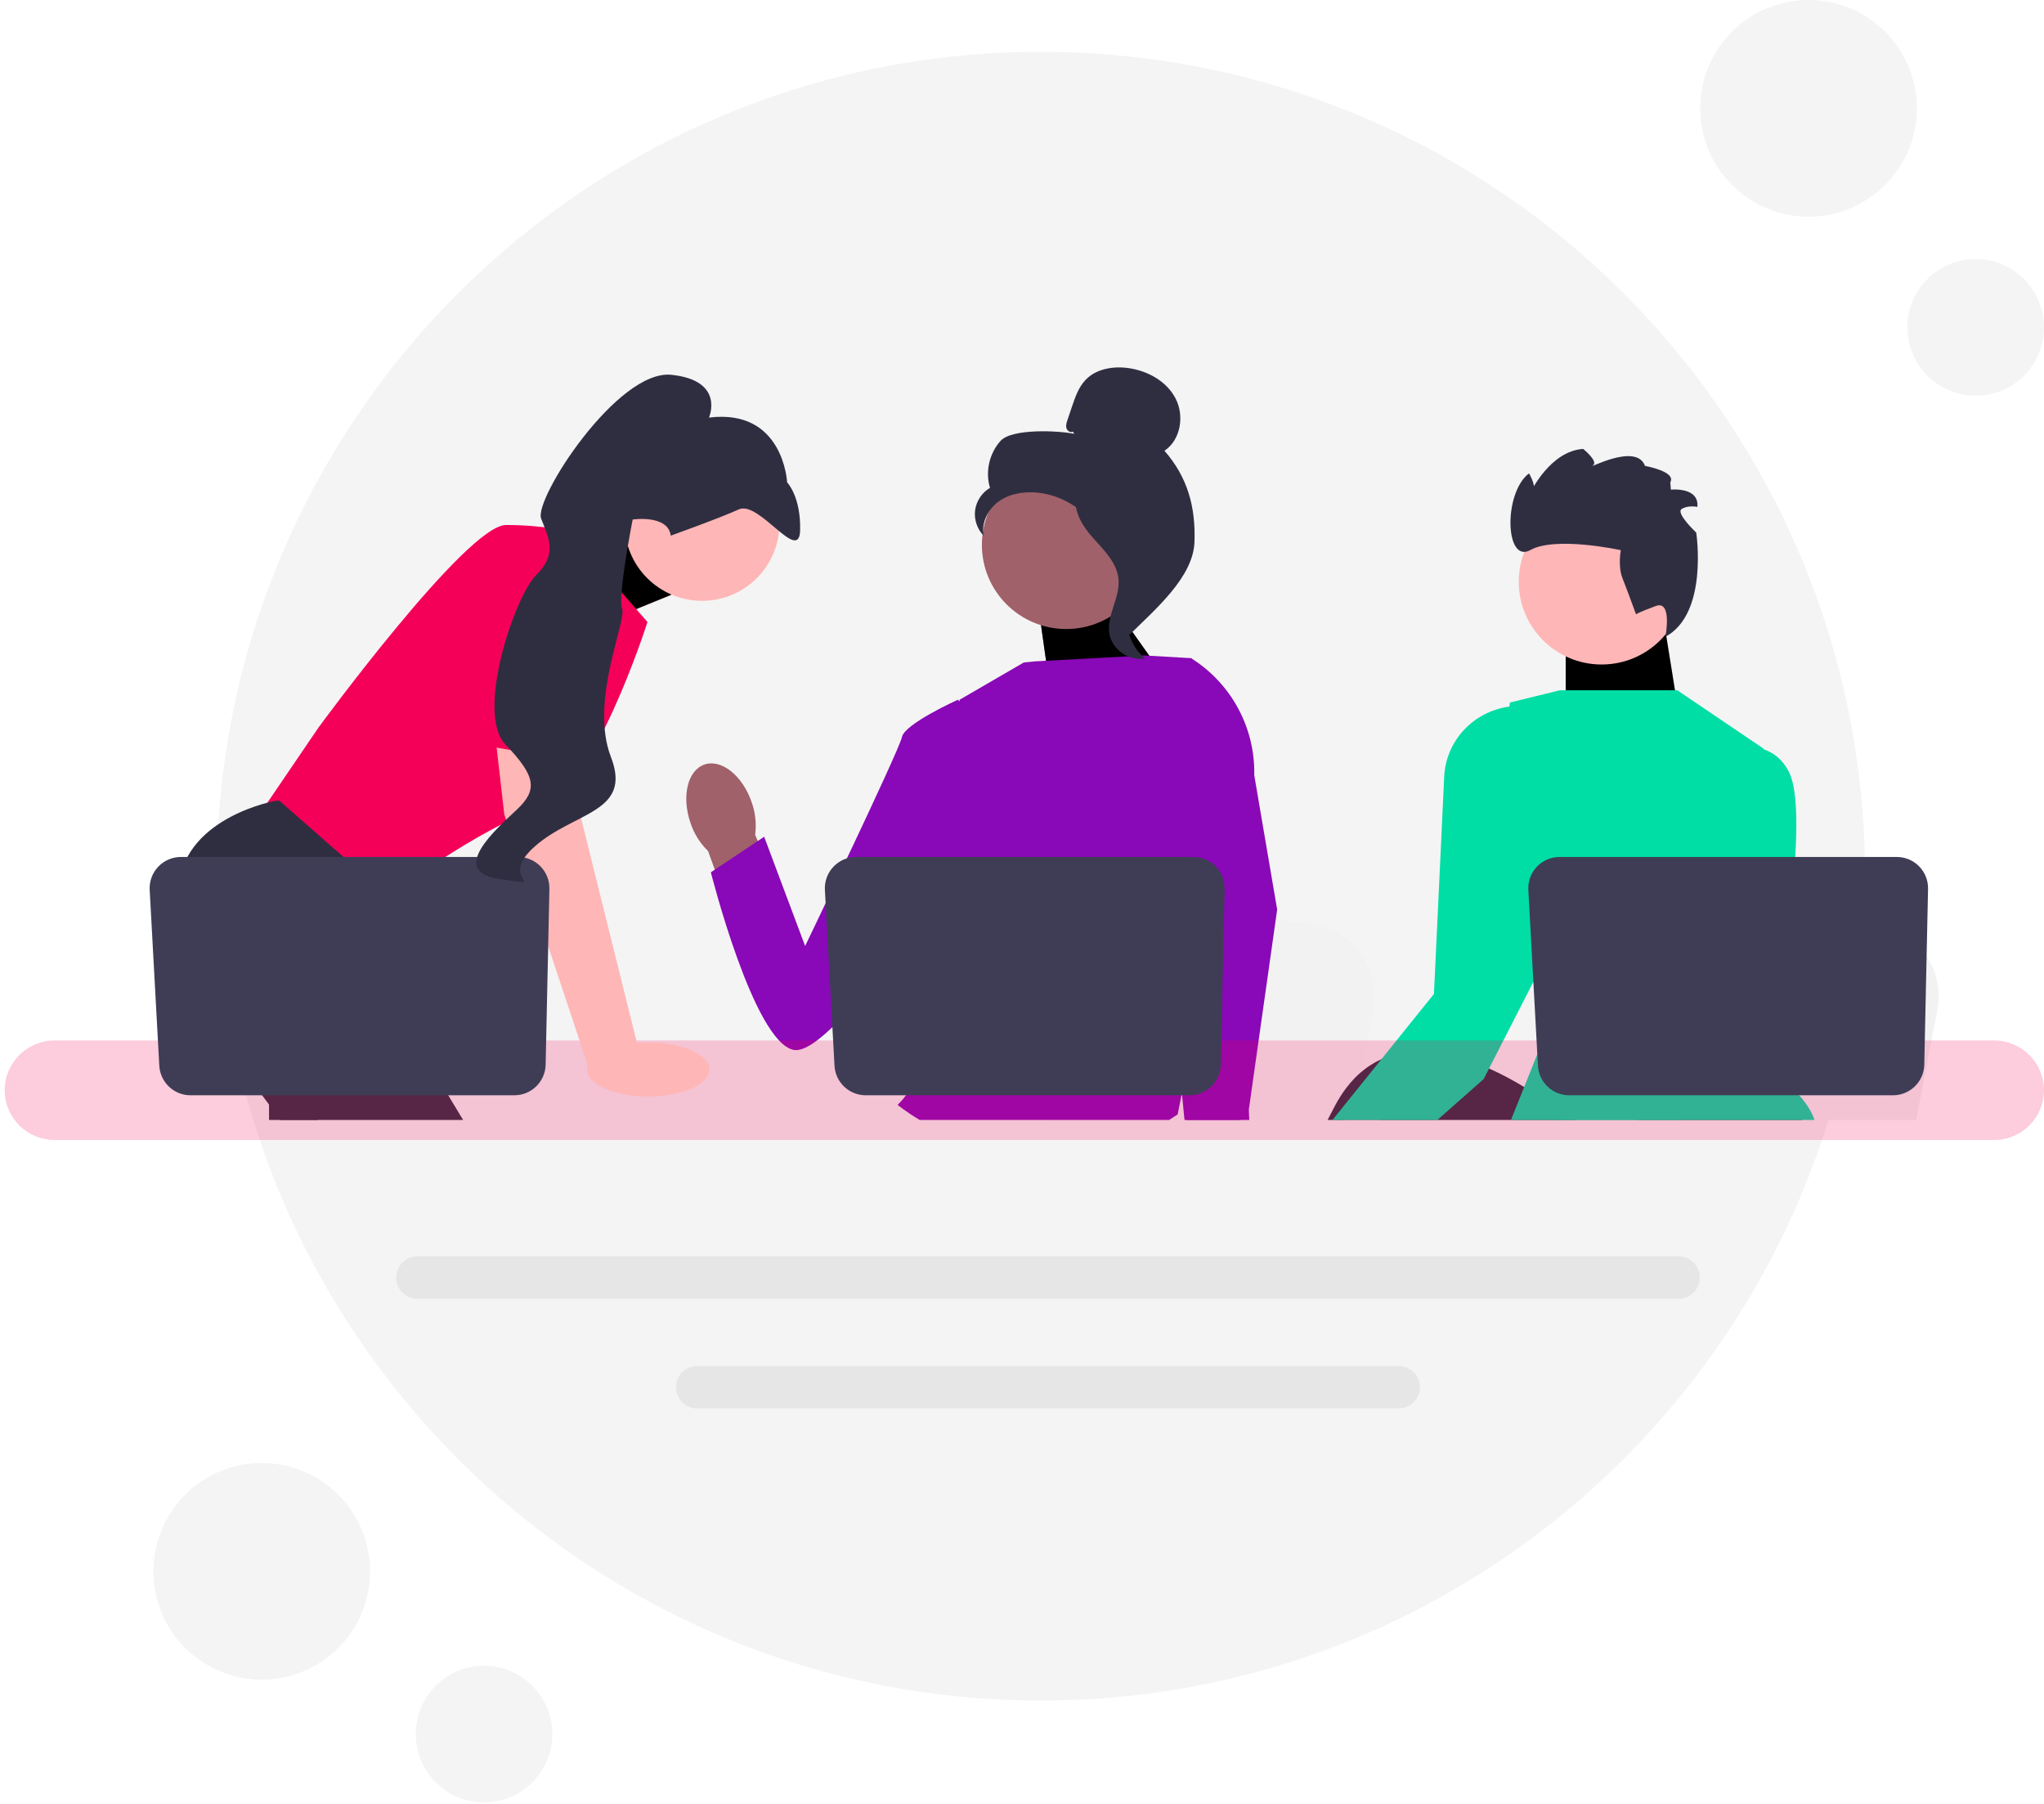 <svg width="408" height="360" viewBox="0 0 408 360" fill="none" xmlns="http://www.w3.org/2000/svg">
<path d="M372.277 174.857C372.277 265.717 298.62 339.373 207.761 339.373C116.901 339.373 43.245 265.717 43.245 174.857C43.245 83.997 116.901 10.341 207.761 10.341C298.62 10.341 372.277 83.997 372.277 174.857Z" fill="#F4F4F4"/>
<path d="M382.617 21.622C382.617 33.564 372.937 43.244 360.995 43.244C349.054 43.244 339.373 33.564 339.373 21.622C339.373 9.681 349.054 0 360.995 0C372.937 0 382.617 9.681 382.617 21.622Z" fill="#F4F4F4"/>
<path d="M408 65.336C408 72.865 401.897 78.968 394.369 78.968C386.84 78.968 380.737 72.865 380.737 65.336C380.737 57.808 386.84 51.705 394.369 51.705C401.897 51.705 408 57.808 408 65.336Z" fill="#F4F4F4"/>
<path d="M72.978 307.466C76.357 318.92 69.812 330.944 58.358 334.323C46.905 337.702 34.88 331.157 31.501 319.703C28.122 308.25 34.668 296.225 46.121 292.846C57.575 289.467 69.599 296.013 72.978 307.466Z" fill="#F4F4F4"/>
<path d="M109.693 342.211C111.823 349.432 107.697 357.012 100.476 359.143C93.255 361.273 85.675 357.147 83.545 349.926C81.414 342.705 85.541 335.125 92.761 332.994C99.982 330.864 107.563 334.991 109.693 342.211Z" fill="#F4F4F4"/>
<path d="M335.051 259.199H83.318C80.979 259.199 79.076 257.299 79.076 254.963C79.076 252.627 80.979 250.726 83.318 250.726H335.051C337.391 250.726 339.294 252.627 339.294 254.963C339.294 257.299 337.391 259.199 335.051 259.199Z" fill="#E6E6E6"/>
<path d="M279.189 281.087H139.18C136.841 281.087 134.938 279.187 134.938 276.851C134.938 274.515 136.841 272.614 139.18 272.614H279.189C281.529 272.614 283.432 274.515 283.432 276.851C283.432 279.187 281.529 281.087 279.189 281.087Z" fill="#E6E6E6"/>
<path d="M111.331 111.438L127.196 104.771L134.001 118.701L117.329 125.495L111.331 111.438Z" fill="#FFB6B6"/>
<path d="M111.331 111.438L127.196 104.771L134.001 118.701L117.329 125.495L111.331 111.438Z" fill="black"/>
<path d="M113.587 106.13L129.238 124.137C129.238 124.137 118.35 158.45 107.462 161.508C96.574 164.566 76.5 179.514 76.5 179.514L51.322 163.207L63.571 145.2C63.571 145.2 93.172 104.771 100.998 104.771C108.823 104.771 113.587 106.13 113.587 106.13Z" fill="#F50058"/>
<path d="M92.44 223.511H56.007L42.136 204.995C42.136 204.995 33.97 190.046 35.671 176.457C37.372 162.867 55.065 159.809 55.065 159.809H55.793L77.453 178.814L76.16 196.501L92.44 223.511Z" fill="#2F2E41"/>
<path d="M63.469 223.511H53.704V209.072L63.469 223.511Z" fill="#2F2E41"/>
<path d="M331.895 122.517L335.537 145.202L312.526 145.498V125.776L331.895 122.517Z" fill="#FFB6B6"/>
<path d="M331.895 122.517L335.537 145.202L312.526 145.498V125.776L331.895 122.517Z" fill="black"/>
<path d="M386.706 201.591L382.477 223.511H321.917C322.39 220.008 323.037 214.966 323.727 209.524C323.795 208.98 323.867 208.433 323.935 207.883C325.667 194.201 327.562 178.719 327.562 178.719L335.523 179.684L350.97 181.553L357.265 182.314L374.121 184.356C382.525 185.371 388.305 193.287 386.706 201.591Z" fill="#F2F2F2"/>
<path d="M274.086 201.591L269.857 223.511H209.297C209.77 220.008 210.416 214.966 211.107 209.524C211.175 208.98 211.246 208.433 211.314 207.883C213.046 194.201 214.941 178.719 214.941 178.719L261.5 184.356C269.904 185.371 275.685 193.287 274.086 201.591Z" fill="#F2F2F2"/>
<path d="M359.79 223.511H326.943C327.443 222.923 327.725 222.583 327.725 222.583L337.572 220.959L357.86 217.616C357.86 217.616 358.786 220.005 359.79 223.511Z" fill="#2F2E41"/>
<path d="M314.602 223.511H264.998C265.491 222.532 266.002 221.55 266.526 220.572C267.226 219.264 267.975 218.099 268.768 217.062C269.295 216.373 269.84 215.741 270.401 215.163C272.051 213.468 273.848 212.235 275.739 211.389C282.493 208.355 290.451 210.213 297.229 213.237C299.774 214.372 302.152 215.669 304.238 216.933C307.913 219.162 310.686 221.289 311.866 222.233C312.275 222.556 312.492 222.743 312.492 222.743L314.602 223.511Z" fill="#2F2E41"/>
<path d="M275.249 223.511H268.213L271.115 220.144L271.565 220.507L275.249 223.511Z" fill="#FFB6B6"/>
<path d="M362.192 223.511H301.601L304.238 216.933L309.682 203.337L308.178 196.946C308.178 196.946 307.436 196.423 306.307 195.482C302.282 192.153 293.323 183.578 295.382 174.771C297.722 164.749 300.662 145.217 301.285 141.008C301.363 140.481 301.404 140.196 301.404 140.196L310.148 138.056L311.376 137.753H334.799L352.025 149.403L352.022 149.525L350.97 181.553L350.521 195.254C350.521 195.254 349.98 197.232 350.11 200.303C350.195 202.409 350.593 205.029 351.695 207.883C352.862 210.917 354.825 214.212 358.048 217.429C360.48 219.859 361.661 221.904 362.192 223.511Z" fill="#00DEA5"/>
<path d="M357.265 182.314C356.69 187.023 356.139 190.369 356.139 190.369L350.11 200.303L337.572 220.959L336.408 222.879L335.578 223.511H310.676L311.866 222.233L323.727 209.524L325.262 207.883L327.749 205.216L335.523 179.684L344.686 149.593C344.686 149.593 348.398 148.302 352.022 149.525C353.927 150.167 355.812 151.506 357.108 154.102C359.589 159.055 358.381 173.222 357.265 182.314Z" fill="#00DEA5"/>
<path d="M313.459 181.492L306.307 195.482L297.229 213.237L296.151 215.35L286.906 223.511H265.974L269.424 219.23L270.707 217.633L275.739 211.389L286.229 198.363L288.274 155.006C288.613 147.815 294.1 142.002 301.242 141.015C301.257 141.013 301.271 141.011 301.285 141.008C303.605 140.543 307.293 140.407 310.148 143.162C310.247 143.254 310.342 143.352 310.437 143.454C310.917 143.96 311.37 144.555 311.785 145.251C311.826 145.319 311.866 145.391 311.904 145.462C312.023 145.679 312.139 145.917 312.244 146.172C315.888 154.645 313.459 181.492 313.459 181.492Z" fill="#00DEA5"/>
<path d="M220.461 118.234L234.746 138.405L209.829 139.148L207.154 120.192L220.461 118.234Z" fill="#A0616A"/>
<path d="M220.461 118.234L234.746 138.405L209.829 139.148L207.154 120.192L220.461 118.234Z" fill="black"/>
<path d="M150.016 160.028C148.183 154.748 143.969 151.413 140.604 152.579C137.24 153.744 135.999 158.968 137.833 164.249C138.537 166.369 139.739 168.289 141.338 169.85L149.387 192.122L159.773 188.128L150.736 166.596C151.025 164.38 150.778 162.128 150.016 160.028Z" fill="#A0616A"/>
<path d="M246.709 149.75L246.689 170.307L240.834 193.518L235.067 222.407C234.492 222.79 233.92 223.157 233.349 223.511H183.581C180.754 221.815 179.172 220.497 179.172 220.497C179.172 220.497 179.954 219.763 180.849 218.584C182.36 216.594 184.187 213.332 183.067 210.217C182.833 209.564 182.771 208.769 182.843 207.883C183.299 202.032 189.444 192.139 189.444 192.139L187.613 171.021L191.547 139.646L204.371 132.202L206.585 131.988L228.439 130.809L237.471 131.329L237.883 131.441L246.709 149.75Z" fill="#8908B7"/>
<path d="M247.68 223.511H236.792L236.312 218.584L236.302 218.486L247.404 217.728L247.68 223.511Z" fill="#8908B7"/>
<path d="M250.36 154.72L254.934 181.515L249.275 221.462L249.286 221.703L249.364 223.511H236.435L235.958 218.584L235.917 218.143L234.944 208.053L234.927 207.883L232.862 186.486L236.911 171.021L237.21 169.883V169.879L238.972 143.4L237.608 131.366L237.594 131.254C237.621 131.271 237.645 131.288 237.672 131.305C237.744 131.349 237.815 131.393 237.883 131.441C245.831 136.476 250.567 145.309 250.36 154.72Z" fill="#8908B7"/>
<path d="M196.179 144.78L191.207 139.645C191.207 139.645 180.564 144.436 180.033 147.094C179.503 149.753 160.711 188.793 160.711 188.793L152.535 166.989L141.893 174.084C141.893 174.084 150.432 207.936 158.418 209.525C166.404 211.114 193.17 169.458 193.17 169.458L196.179 144.78Z" fill="#8908B7"/>
<path d="M319.7 132.613C328.836 132.613 336.243 125.218 336.243 116.095C336.243 106.972 328.836 99.577 319.7 99.577C310.564 99.577 303.157 106.972 303.157 116.095C303.157 125.218 310.564 132.613 319.7 132.613Z" fill="#FFB6B6"/>
<path d="M326.559 122.589C326.559 122.589 324.845 117.872 323.872 115.423C322.9 112.975 323.534 109.798 323.534 109.798C323.534 109.798 310.557 106.938 305.475 109.773C300.394 112.608 300.052 98.349 305.209 94.468C305.209 94.468 306.59 96.865 306.055 97.554L305.519 98.243C305.519 98.243 309.421 90.002 316.012 89.589C316.012 89.589 319.136 92.078 317.958 92.899C316.781 93.721 326.638 88.255 328.353 92.973C328.353 92.973 334.638 94.091 333.413 96.235L333.516 97.714C333.516 97.714 339.213 97.124 338.807 101.154C338.807 101.154 336.89 100.773 335.665 101.59C334.439 102.407 338.58 106.281 338.58 106.281C338.58 106.281 341.069 122.426 332.438 127.075C332.438 127.075 333.838 119.727 330.543 120.929C327.249 122.13 326.559 122.589 326.559 122.589Z" fill="#2F2E41"/>
<path d="M398.061 227.497H10.879C5.399 227.497 0.94 223.045 0.94 217.572C0.94 212.1 5.399 207.648 10.879 207.648H398.061C403.541 207.648 408 212.1 408 217.572C408 223.045 403.541 227.497 398.061 227.497Z" fill="#F50058" fill-opacity="0.2"/>
<path d="M244.443 177.398L243.69 212.474C243.617 215.87 240.84 218.584 237.439 218.584H172.819C169.499 218.584 166.757 215.992 166.576 212.682L164.655 177.605C164.459 174.028 167.311 171.021 170.899 171.021H238.191C241.697 171.021 244.518 173.898 244.443 177.398Z" fill="#3F3D56"/>
<path d="M384.856 177.398L384.103 212.474C384.031 215.87 381.253 218.584 377.852 218.584H313.232C309.912 218.584 307.17 215.992 306.989 212.682L305.068 177.605C304.873 174.028 307.724 171.021 311.312 171.021H378.605C382.111 171.021 384.931 173.898 384.856 177.398Z" fill="#3F3D56"/>
<path d="M140.125 119.905C148.664 119.905 155.586 112.994 155.586 104.468C155.586 95.942 148.664 89.03 140.125 89.03C131.587 89.03 124.665 95.942 124.665 104.468C124.665 112.994 131.587 119.905 140.125 119.905Z" fill="#FFB6B6"/>
<path d="M114.267 144.861L115.968 163.207L127.536 209.751L117.542 213.249L100.657 162.527L98.325 142.143L114.267 144.861Z" fill="#FFB6B6"/>
<path d="M109.665 177.398L108.913 212.474C108.84 215.87 106.062 218.584 102.661 218.584H38.041C34.721 218.584 31.979 215.992 31.798 212.682L29.878 177.605C29.682 174.028 32.534 171.021 36.121 171.021H103.414C106.92 171.021 109.74 173.898 109.665 177.398Z" fill="#3F3D56"/>
<path d="M129.378 218.822C136.122 218.822 141.588 216.407 141.588 213.429C141.588 210.451 136.122 208.036 129.378 208.036C122.635 208.036 117.169 210.451 117.169 213.429C117.169 216.407 122.635 218.822 129.378 218.822Z" fill="#FFB6B6"/>
<path d="M90.28 147.666L97.255 110.547C97.255 110.547 116.649 107.829 117.329 114.284C118.01 120.739 116.843 152.286 116.843 152.286L90.28 147.666Z" fill="#F50058"/>
<path d="M133.884 106.895C133.884 106.895 143.448 103.487 147.482 101.653C151.517 99.819 159.531 112.61 159.71 105.855C159.888 99.099 157.118 96.267 157.118 96.267C157.118 96.267 156.427 81.489 141.516 83.336C141.516 83.336 144.796 75.943 134.031 74.799C123.265 73.656 106.516 99.615 108.016 103.494C109.516 107.374 111.314 110.581 107.059 114.729C102.803 118.877 94.835 142.287 100.898 148.586C106.96 154.886 107.358 157.619 103.204 161.538C99.05 165.457 89.231 173.979 99.848 175.458C110.464 176.937 98.877 175.833 106.791 168.881C114.706 161.929 126.256 162.213 121.943 151.06C117.631 139.907 125.123 123.924 124.185 121.499C123.248 119.075 126.286 103.678 126.286 103.678C126.286 103.678 133.356 102.641 133.884 106.895Z" fill="#2F2E41"/>
<path d="M212.824 125.535C222.119 125.535 229.654 118.011 229.654 108.73C229.654 99.449 222.119 91.925 212.824 91.925C203.529 91.925 195.994 99.449 195.994 108.73C195.994 118.011 203.529 125.535 212.824 125.535Z" fill="#A0616A"/>
<path d="M214.167 86.137C213.68 86.421 213.028 85.991 212.872 85.45C212.715 84.909 212.897 84.335 213.078 83.801L213.986 81.116C214.63 79.211 215.313 77.24 216.708 75.79C218.813 73.602 222.159 73.045 225.171 73.449C229.038 73.966 232.854 76.058 234.653 79.516C236.451 82.974 235.685 87.799 232.436 89.957C237.067 95.257 238.681 101.164 238.426 108.193C238.172 115.223 230.5 121.692 225.497 126.644C224.38 125.968 223.364 122.799 223.978 121.647C224.593 120.496 223.712 119.162 224.473 118.102C225.234 117.041 225.871 118.73 225.101 117.675C224.616 117.01 226.511 115.479 225.789 115.081C222.299 113.155 221.138 108.811 218.947 105.485C216.303 101.473 211.778 98.756 206.989 98.305C204.351 98.057 201.565 98.506 199.403 100.036C197.241 101.565 195.841 104.297 196.342 106.895C195.044 105.579 194.397 103.649 194.641 101.818C194.885 99.986 196.014 98.292 197.611 97.36C196.64 94.152 197.472 90.462 199.727 87.979C201.982 85.497 211.129 85.919 214.422 86.573L214.167 86.137Z" fill="#2F2E41"/>
<path d="M214.678 98.402C219.038 98.872 222.187 102.644 224.845 106.127C226.377 108.134 227.982 110.351 227.944 112.875C227.905 115.426 226.197 117.615 225.38 120.033C224.045 123.985 225.346 128.688 228.523 131.396C225.384 131.991 221.99 129.641 221.448 126.496C220.817 122.836 223.596 119.303 223.267 115.603C222.977 112.344 220.405 109.835 218.218 107.398C216.031 104.961 213.977 101.727 214.983 98.613L214.678 98.402Z" fill="#2F2E41"/>
</svg>
